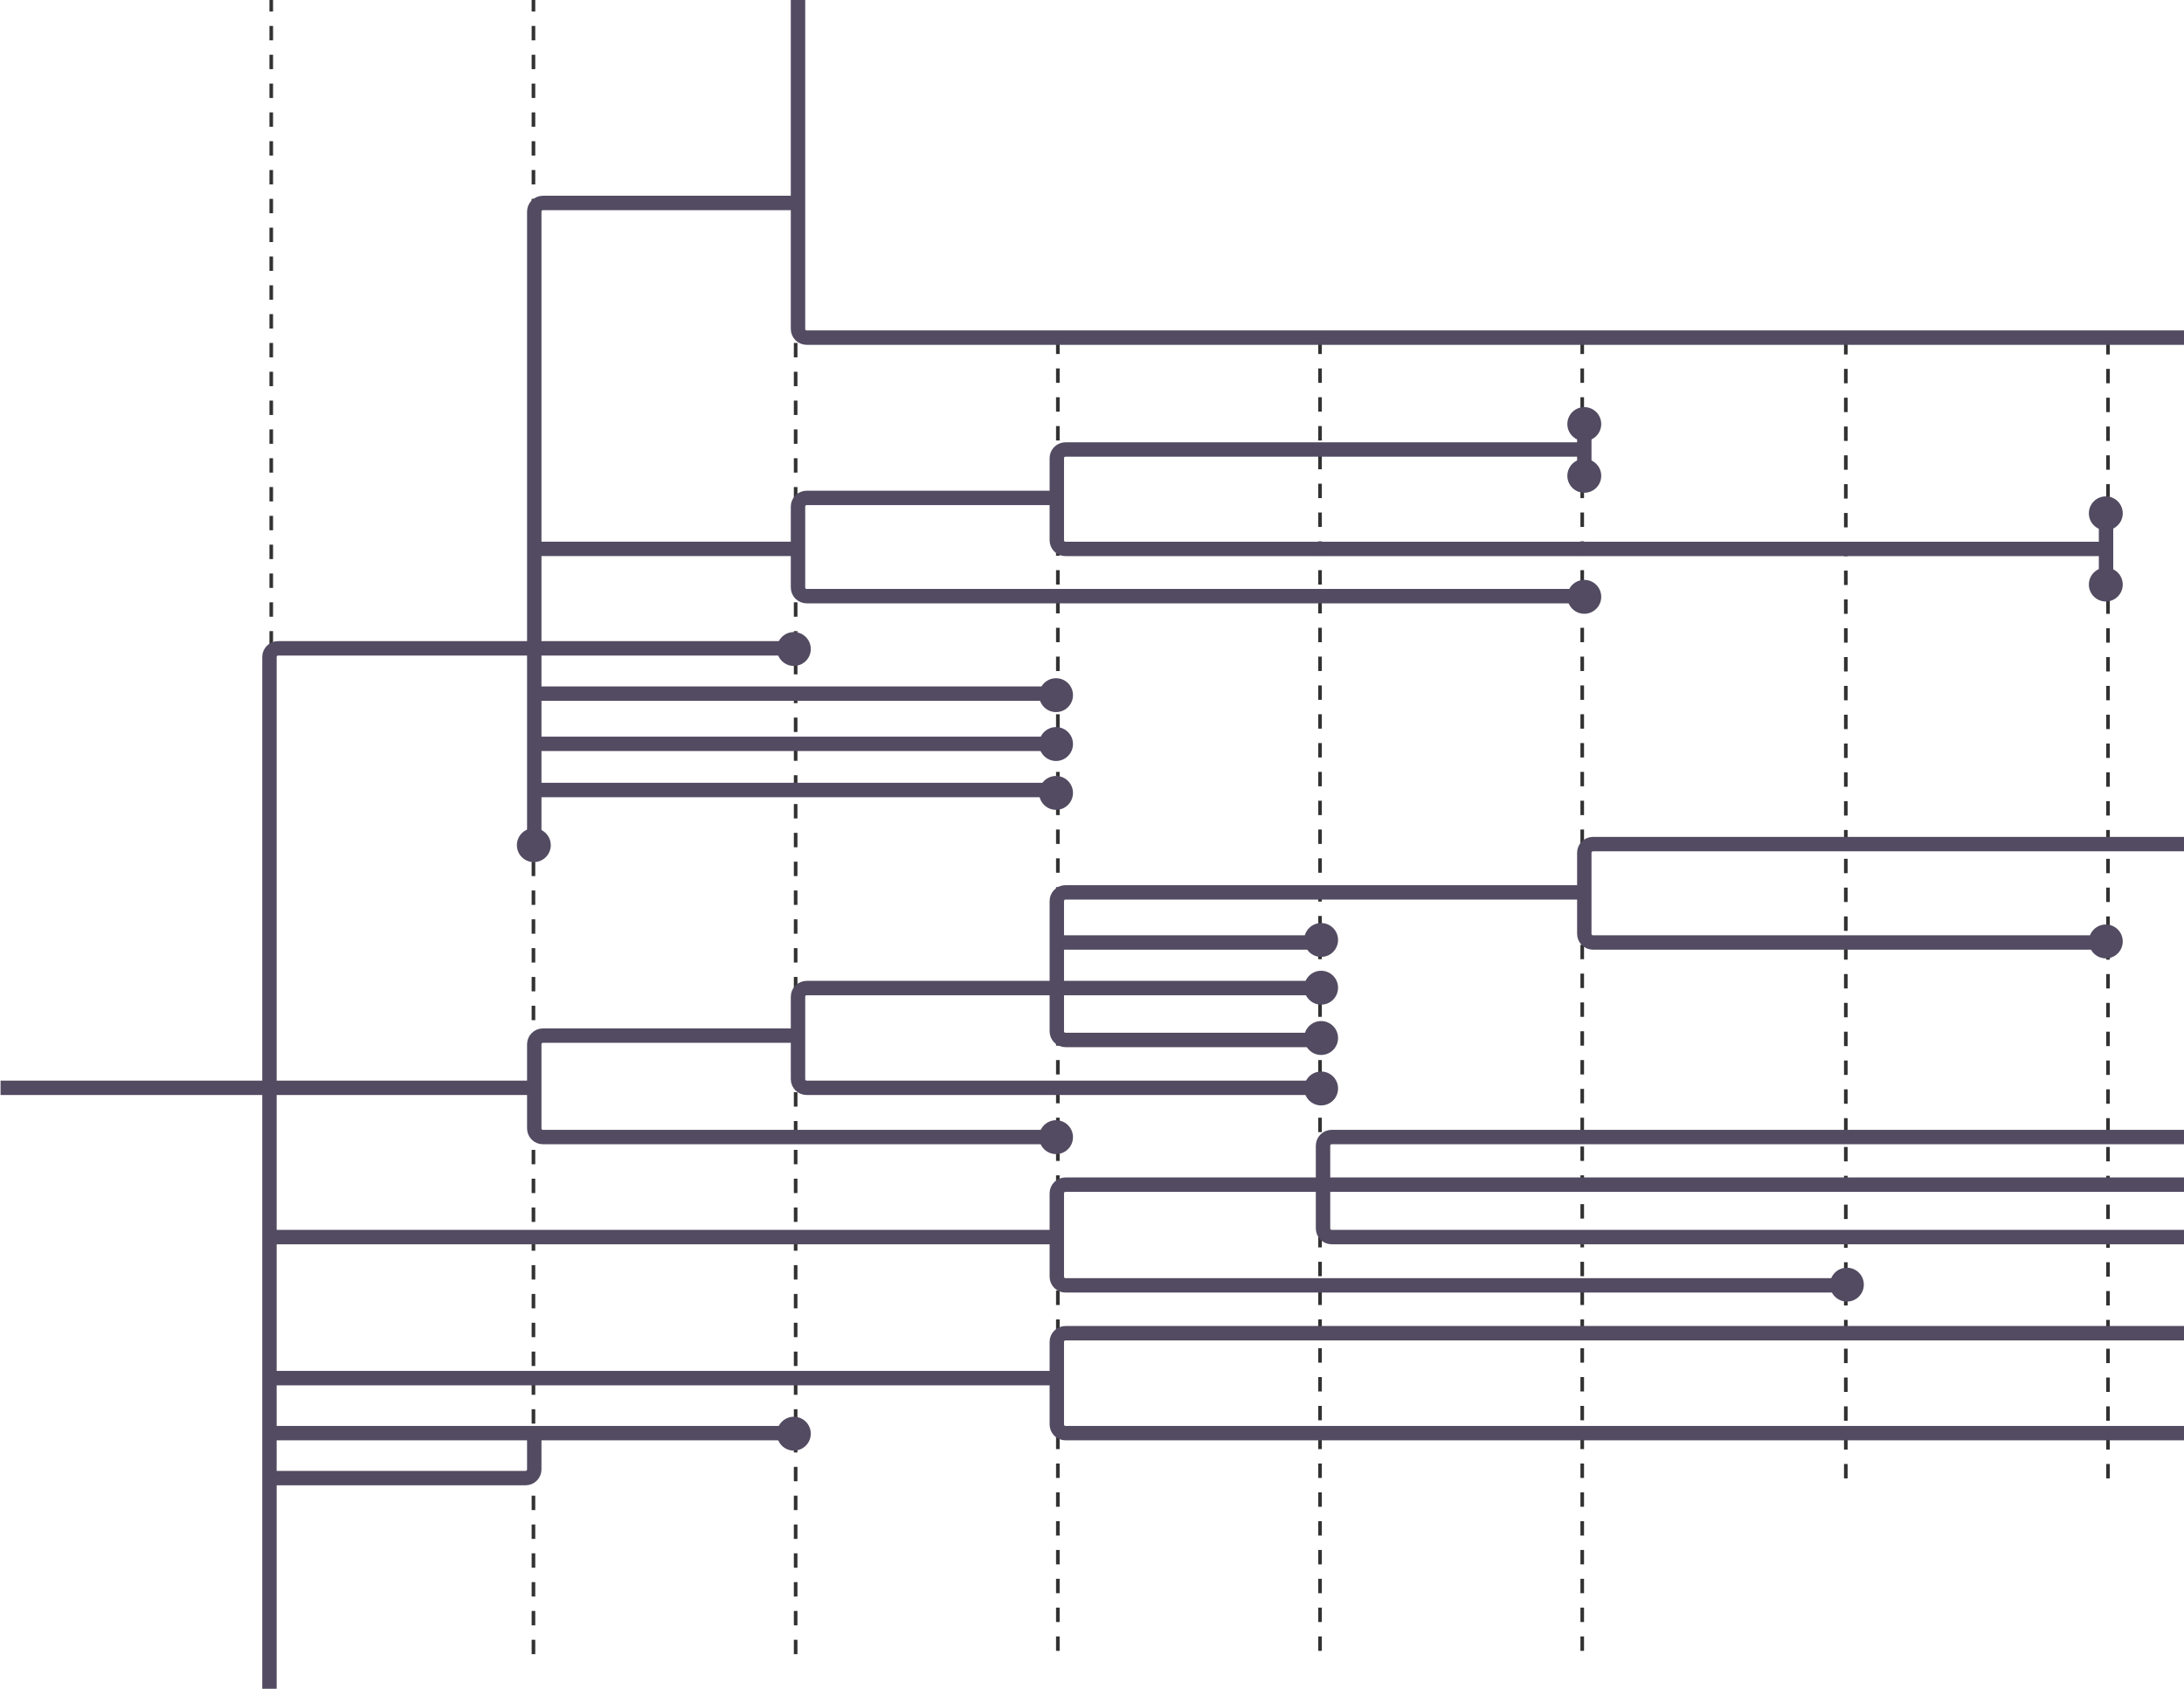 <svg width="758" height="586" viewBox="0 0 758 586" fill="none" xmlns="http://www.w3.org/2000/svg">
<line x1="185.145" y1="-11" x2="185.145" y2="576.146" stroke="#323232" stroke-width="1.25" stroke-dasharray="5 5"/>
<line x1="276.145" y1="-11" x2="276.145" y2="576.146" stroke="#323232" stroke-width="1.25" stroke-dasharray="5 5"/>
<line x1="367.145" y1="117.844" x2="367.145" y2="576.146" stroke="#323232" stroke-width="1.25" stroke-dasharray="5 5"/>
<line x1="458.145" y1="117.844" x2="458.145" y2="576.146" stroke="#323232" stroke-width="1.25" stroke-dasharray="5 5"/>
<line x1="549.145" y1="117.844" x2="549.145" y2="576.146" stroke="#323232" stroke-width="1.25" stroke-dasharray="5 5"/>
<line x1="640.625" y1="118" x2="640.625" y2="514" stroke="#323232" stroke-width="1.25" stroke-dasharray="5 5"/>
<line x1="731.625" y1="118" x2="731.625" y2="514" stroke="#323232" stroke-width="1.25" stroke-dasharray="5 5"/>
<line x1="94.144" y1="-11" x2="94.144" y2="576.146" stroke="#323232" stroke-width="1.25" stroke-dasharray="5 5"/>
<path d="M185.426 224.971H96.52C94.863 224.971 93.52 226.314 93.52 227.971L93.52 377.469M185.426 224.971V240.689M185.426 224.971V190.457M185.426 224.971H276.963M276.963 70.427H188.426C186.769 70.427 185.426 71.77 185.426 73.427V190.457M276.963 70.427V-17M276.963 70.427V114.155C276.963 115.812 278.306 117.155 279.963 117.155H760.904M93.52 586V512.899M93.52 512.899H182.426C184.083 512.899 185.426 511.556 185.426 509.899V497.3M93.52 512.899V497.3M185.426 497.3H276.963M185.426 497.3H93.52M93.52 478.203V464.222V429.27M93.52 478.203H366.789M93.52 478.203V497.3M366.789 478.203V494.3C366.789 495.957 368.133 497.3 369.789 497.3H760.904M366.789 478.203V465.623C366.789 463.966 368.133 462.623 369.789 462.623H760.904M93.52 429.27H366.789M93.52 429.27L93.52 377.469M366.789 429.27V414.074C366.789 412.418 368.133 411.074 369.789 411.074H459.182M366.789 429.27V443.02C366.789 444.677 368.133 446.02 369.789 446.02H640.546M760.904 411.074H459.182M459.182 411.074V426.27C459.182 427.927 460.525 429.27 462.182 429.27H760.904M459.182 411.074V397.557C459.182 395.9 460.525 394.557 462.182 394.557H760.904M93.52 377.469H185.426M93.52 377.469H0.197M185.426 377.469L185.426 362.366C185.426 360.71 186.769 359.366 188.426 359.366H276.963M185.426 377.469V391.557C185.426 393.213 186.769 394.557 188.426 394.557H366.789M276.963 359.366V345.859C276.963 344.202 278.306 342.859 279.963 342.859H366.789M276.963 359.366V374.469C276.963 376.126 278.306 377.469 279.963 377.469H459.182M366.789 342.859V357.868C366.789 359.525 368.133 360.868 369.789 360.868H459.182M366.789 342.859H459.182M366.789 342.859V327.041M549.864 309.657H369.789C368.133 309.657 366.789 311 366.789 312.657V327.041M549.864 309.657V295.906C549.864 294.249 551.207 292.906 552.864 292.906H760.904M549.864 309.657V324.041C549.864 325.697 551.207 327.041 552.864 327.041H732.083M366.789 327.041H459.182M185.426 292.459V274.136M185.426 274.136H366.789M185.426 274.136V258.117M185.426 258.117H366.789M185.426 258.117V240.689M185.426 240.689H366.789M185.426 190.457H276.963M276.963 190.457V175.774C276.963 174.117 278.306 172.774 279.963 172.774H366.789M276.963 190.457V203.86C276.963 205.517 278.306 206.86 279.963 206.86H549.864M366.789 172.774V158.976C366.789 157.319 368.133 155.976 369.789 155.976H549.864M366.789 172.774V187.478C366.789 189.135 368.133 190.478 369.789 190.478H730.943M549.864 155.976V148.208M549.864 155.976V163.743M730.943 190.478V180.586M730.943 190.478C730.943 190.478 730.943 197.095 730.943 201.334" stroke="#534B61" stroke-width="5"/>
<circle cx="275.52" cy="497.492" r="5.88" fill="#534B61"/>
<circle cx="185.275" cy="293.276" r="5.88" fill="#534B61"/>
<circle cx="275.52" cy="225.203" r="5.88" fill="#534B61"/>
<circle cx="366.52" cy="241.22" r="5.88" fill="#534B61"/>
<circle cx="549.861" cy="207.099" r="5.88" fill="#534B61"/>
<circle cx="366.52" cy="258.18" r="5.88" fill="#534B61"/>
<circle cx="366.52" cy="275.138" r="5.88" fill="#534B61"/>
<circle cx="641.001" cy="445.773" r="5.88" fill="#534B61"/>
<circle cx="458.52" cy="326.173" r="5.88" fill="#534B61"/>
<circle cx="458.52" cy="342.738" r="5.88" fill="#534B61"/>
<circle cx="458.52" cy="360.192" r="5.88" fill="#534B61"/>
<circle cx="458.52" cy="377.701" r="5.88" fill="#534B61"/>
<circle cx="730.86" cy="326.681" r="5.88" fill="#534B61"/>
<circle cx="366.52" cy="394.596" r="5.88" fill="#534B61"/>
<circle cx="549.861" cy="147.148" r="5.88" fill="#534B61"/>
<circle cx="549.861" cy="165.113" r="5.88" fill="#534B61"/>
<circle cx="730.86" cy="178.122" r="5.88" fill="#534B61"/>
<circle cx="730.86" cy="202.84" r="5.88" fill="#534B61"/>
</svg>
